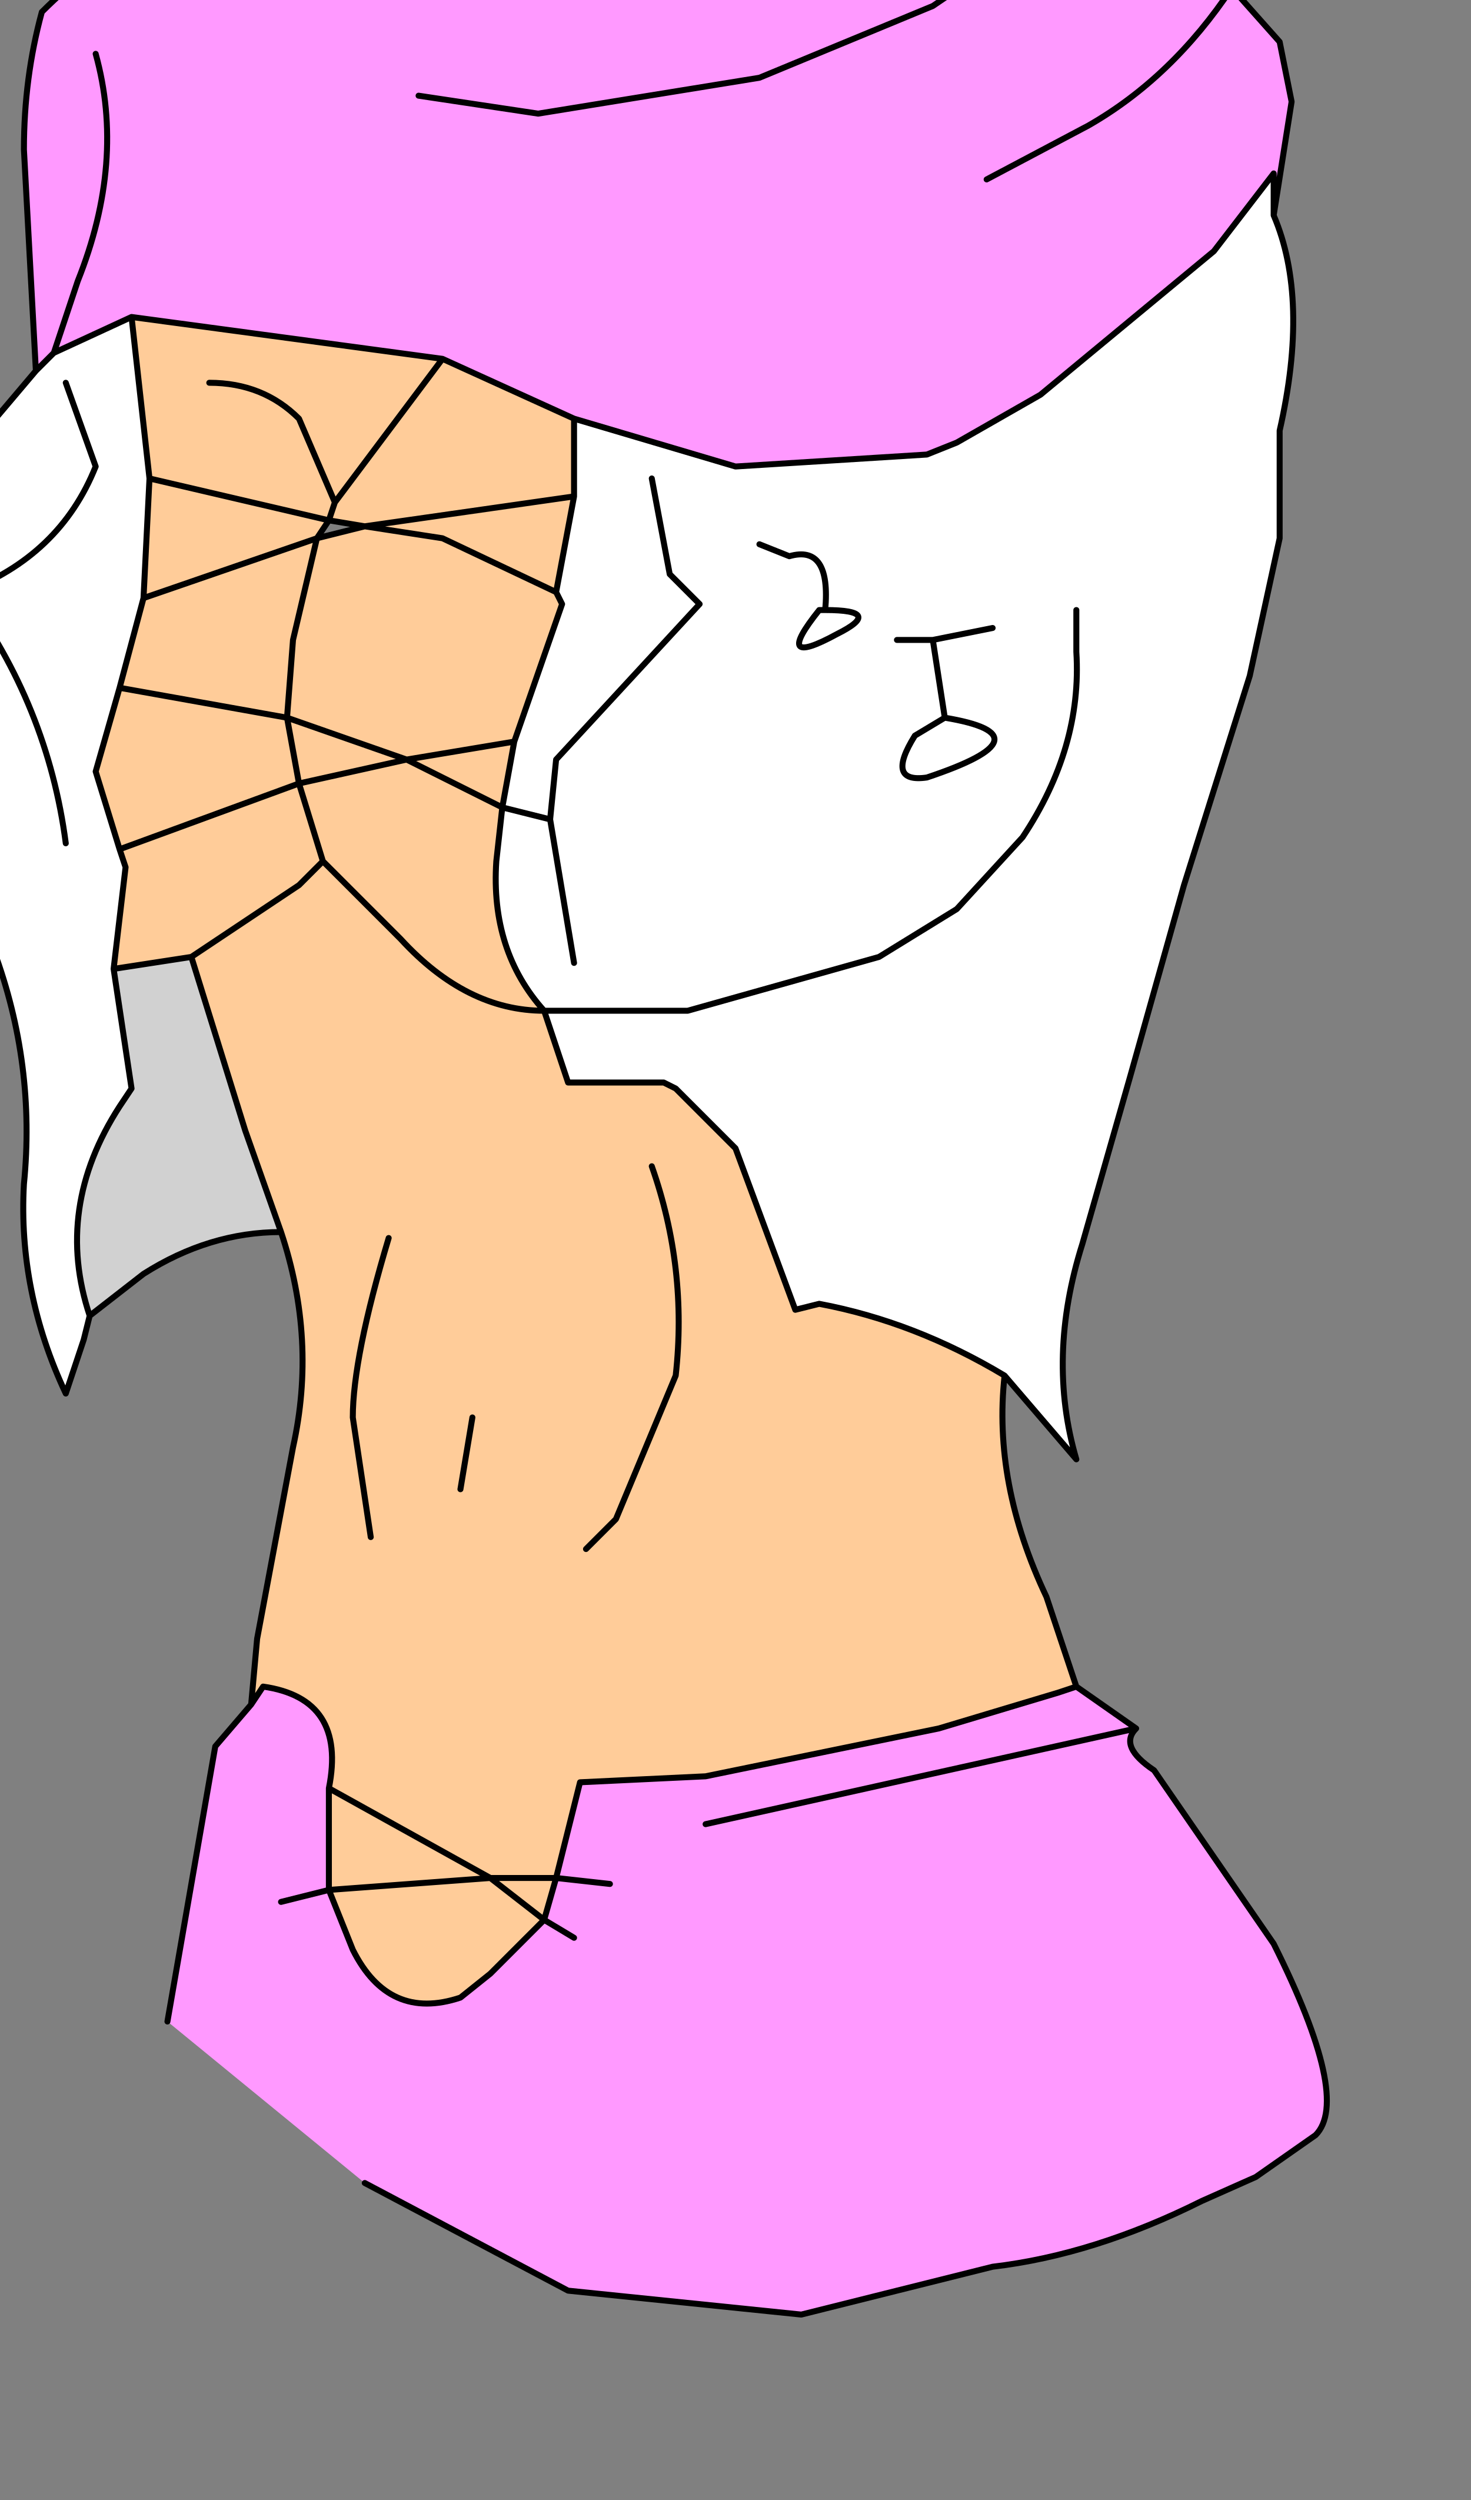 <?xml version="1.0" encoding="UTF-8" standalone="no"?>
<svg xmlns:xlink="http://www.w3.org/1999/xlink" height="20.9px" width="12.3px" xmlns="http://www.w3.org/2000/svg">
  <rect width="100%" height="100%" fill="#808080" stroke="none"/>
  <g transform="matrix(1.0, 0.0, 0.0, 1.0, 0.0, 0.0)">
    <path d="M0.3 3.1 L0.2 1.25 Q0.2 0.65 0.35 0.1 1.1 -0.65 2.1 -0.9 L4.75 -1.55 5.1 -1.45 5.75 -1.45 8.85 -1.05 9.2 -0.9 10.3 -0.1 10.7 0.35 10.8 0.85 10.65 1.8 10.65 1.45 10.15 2.1 8.7 3.3 8.0 3.7 7.75 3.8 6.15 3.9 4.8 3.5 3.7 3.0 1.1 2.65 0.45 2.95 0.3 3.1 M9.0 14.1 L9.5 14.45 Q9.35 14.6 9.65 14.8 L10.65 16.25 Q11.3 17.55 11.0 17.85 L10.5 18.2 10.05 18.4 Q9.15 18.85 8.3 18.95 L6.7 19.35 4.75 19.15 3.05 18.25 1.4 16.9 1.8 14.6 2.1 14.25 2.2 14.1 Q2.9 14.2 2.75 14.95 L2.75 15.8 2.95 16.3 Q3.25 16.9 3.85 16.7 L4.1 16.5 4.55 16.05 4.65 15.7 4.85 14.9 5.9 14.85 7.85 14.45 8.85 14.15 9.0 14.1 M0.8 0.45 Q1.05 1.35 0.65 2.35 L0.45 2.95 0.65 2.35 Q1.05 1.35 0.8 0.45 M8.25 1.5 L9.1 1.05 Q9.8 0.65 10.3 -0.1 9.8 0.65 9.1 1.05 L8.25 1.5 M3.5 0.8 L4.5 0.95 6.35 0.65 7.8 0.05 9.2 -0.9 7.8 0.05 6.35 0.65 4.5 0.95 3.5 0.8 M5.9 15.25 L9.5 14.45 5.9 15.25 M5.1 15.75 L4.65 15.7 5.1 15.75 M4.8 16.2 L4.55 16.05 4.8 16.2 M2.35 15.9 L2.75 15.8 2.35 15.9" fill="#ff99ff" fill-rule="evenodd" stroke="none"/>
    <path d="M10.65 1.8 Q10.95 2.5 10.7 3.6 L10.7 4.5 10.45 5.65 9.9 7.4 9.45 9.0 9.05 10.4 Q8.75 11.35 9.0 12.2 L8.4 11.5 Q7.65 11.05 6.85 10.9 L6.65 10.95 6.15 9.6 5.65 9.1 5.55 9.05 4.75 9.05 4.55 8.45 5.75 8.45 7.35 8.0 8.0 7.6 8.55 7.0 Q9.05 6.25 9.0 5.45 L9.0 5.35 9.0 5.1 9.0 5.35 9.0 5.45 Q9.05 6.25 8.55 7.0 L8.0 7.6 7.35 8.0 5.75 8.45 4.55 8.45 Q4.1 7.95 4.15 7.2 L4.2 6.75 4.3 6.2 4.7 5.05 4.65 4.95 4.8 4.15 4.8 3.5 6.15 3.9 7.75 3.8 8.0 3.7 8.7 3.3 10.15 2.1 10.65 1.45 10.65 1.8 M0.75 11.0 L0.7 11.2 0.55 11.65 Q0.15 10.8 0.2 9.9 0.3 8.9 -0.05 7.95 -0.05 7.8 -0.2 7.7 -1.05 7.25 -1.2 6.2 -1.3 5.2 -0.8 4.4 L0.3 3.1 0.45 2.95 1.1 2.65 1.25 4.0 1.2 5.0 1.0 5.75 0.8 6.45 1.0 7.1 1.05 7.25 0.95 8.1 1.1 9.1 1.0 9.25 Q0.45 10.1 0.75 11.0 M5.45 4.0 L5.6 4.8 5.85 5.05 4.65 6.35 4.6 6.85 4.2 6.75 4.6 6.85 4.65 6.35 5.85 5.05 5.6 4.8 5.45 4.0 M7.8 5.35 L7.5 5.35 7.8 5.35 8.3 5.25 7.8 5.35 7.9 6.0 Q8.8 6.15 7.75 6.5 7.4 6.55 7.65 6.15 L7.9 6.0 7.65 6.15 Q7.4 6.55 7.75 6.5 8.8 6.15 7.9 6.0 L7.8 5.35 M6.9 5.1 L6.85 5.1 Q6.45 5.6 7.0 5.3 7.4 5.1 6.9 5.1 6.95 4.55 6.6 4.65 L6.35 4.55 6.6 4.65 Q6.95 4.55 6.9 5.1 7.4 5.1 7.0 5.3 6.45 5.6 6.85 5.1 L6.9 5.1 M0.55 7.05 Q0.4 5.9 -0.3 4.95 0.5 4.65 0.8 3.9 L0.55 3.2 0.8 3.9 Q0.5 4.65 -0.3 4.95 0.4 5.9 0.55 7.05 M4.8 8.05 L4.6 6.85 4.8 8.05" fill="#ffffff" fill-rule="evenodd" stroke="none"/>
    <path d="M8.4 11.5 Q8.3 12.4 8.75 13.35 L9.0 14.1 8.85 14.15 7.85 14.45 5.9 14.85 4.85 14.9 4.65 15.7 4.1 15.7 2.75 14.95 4.1 15.7 4.65 15.7 4.55 16.05 4.1 16.5 3.85 16.7 Q3.25 16.9 2.95 16.3 L2.75 15.8 4.1 15.7 2.75 15.8 2.75 14.95 Q2.9 14.2 2.2 14.1 L2.1 14.25 2.15 13.7 2.45 12.1 Q2.65 11.2 2.35 10.3 L2.05 9.45 1.6 8.0 0.95 8.1 1.05 7.25 1.0 7.1 0.8 6.45 1.0 5.75 1.2 5.0 2.65 4.5 2.45 5.35 2.4 6.0 1.0 5.75 2.4 6.0 2.45 5.35 2.65 4.5 1.2 5.0 1.25 4.0 2.75 4.35 2.8 4.2 2.5 3.5 Q2.2 3.2 1.75 3.2 2.2 3.2 2.5 3.5 L2.8 4.2 2.75 4.35 1.25 4.0 1.1 2.65 3.7 3.0 4.8 3.5 4.8 4.15 4.65 4.95 4.7 5.05 4.3 6.2 4.2 6.75 4.15 7.2 Q4.1 7.95 4.55 8.45 3.9 8.45 3.35 7.85 L2.7 7.2 2.5 6.55 3.4 6.35 4.2 6.75 3.4 6.35 2.5 6.55 2.7 7.2 3.35 7.85 Q3.9 8.45 4.55 8.45 L4.75 9.05 5.55 9.05 5.65 9.1 6.15 9.6 6.65 10.95 6.85 10.9 Q7.65 11.05 8.4 11.5 M4.3 6.2 L3.4 6.35 2.4 6.0 2.5 6.55 1.0 7.1 2.5 6.55 2.4 6.0 3.4 6.35 4.3 6.2 M3.05 4.4 L2.75 4.35 2.65 4.5 3.05 4.4 4.8 4.15 3.05 4.4 3.7 4.5 4.65 4.95 3.7 4.5 3.05 4.4 M2.8 4.2 L3.7 3.0 2.8 4.2 M2.7 7.2 L2.5 7.4 1.6 8.0 2.5 7.4 2.7 7.2 M4.9 12.95 L5.15 12.7 5.65 11.5 Q5.75 10.6 5.45 9.75 5.75 10.6 5.65 11.5 L5.15 12.7 4.9 12.95 M3.1 12.85 L2.95 11.85 Q2.95 11.35 3.25 10.35 2.95 11.35 2.95 11.85 L3.1 12.85 M4.55 16.05 L4.1 15.7 4.55 16.05 M3.85 12.45 L3.95 11.85 3.85 12.45" fill="#ffcc99" fill-rule="evenodd" stroke="none"/>
    <path d="M2.35 10.3 Q1.75 10.3 1.2 10.65 L0.75 11.0 Q0.45 10.1 1.0 9.25 L1.1 9.1 0.95 8.1 1.6 8.0 2.05 9.45 2.35 10.3" fill="#d1d1d1" fill-rule="evenodd" stroke="none"/>
    <path d="M0.3 3.1 L0.2 1.25 Q0.2 0.65 0.35 0.1 1.1 -0.65 2.1 -0.9 L4.75 -1.55 5.1 -1.45 5.75 -1.45 8.85 -1.05 9.2 -0.9 10.3 -0.1 10.7 0.35 10.8 0.85 10.65 1.8 Q10.95 2.5 10.7 3.6 L10.7 4.5 10.45 5.65 9.9 7.4 9.45 9.0 9.05 10.4 Q8.75 11.35 9.0 12.2 L8.4 11.5 Q8.3 12.4 8.75 13.35 L9.0 14.1 9.5 14.45 Q9.35 14.6 9.65 14.8 L10.65 16.25 Q11.3 17.55 11.0 17.85 L10.5 18.2 10.05 18.4 Q9.15 18.85 8.3 18.95 L6.7 19.35 4.75 19.15 3.05 18.25 M1.4 16.9 L1.8 14.6 2.1 14.25 2.15 13.7 2.45 12.1 Q2.65 11.2 2.35 10.3 1.75 10.3 1.2 10.65 L0.75 11.0 0.7 11.2 0.55 11.65 Q0.15 10.8 0.2 9.9 0.3 8.9 -0.05 7.95 -0.05 7.8 -0.2 7.7 -1.05 7.25 -1.2 6.2 -1.3 5.2 -0.8 4.4 L0.3 3.1 0.45 2.95 0.65 2.35 Q1.05 1.35 0.8 0.45 M10.65 1.8 L10.65 1.45 10.15 2.1 8.7 3.3 8.0 3.7 7.75 3.8 6.15 3.9 4.8 3.5 4.8 4.15 4.65 4.95 4.7 5.05 4.3 6.2 4.2 6.75 4.6 6.85 4.65 6.35 5.85 5.05 5.6 4.8 5.45 4.0 M10.3 -0.1 Q9.8 0.65 9.1 1.05 L8.25 1.5 M6.35 4.55 L6.6 4.65 Q6.95 4.55 6.9 5.1 7.4 5.1 7.0 5.3 6.45 5.6 6.85 5.1 L6.9 5.1 M8.3 5.25 L7.8 5.35 7.9 6.0 Q8.8 6.15 7.75 6.5 7.4 6.55 7.65 6.15 L7.9 6.0 M4.55 8.45 L5.75 8.45 7.35 8.0 8.0 7.6 8.55 7.0 Q9.05 6.25 9.0 5.45 L9.0 5.35 9.0 5.1 M7.5 5.35 L7.8 5.35 M9.2 -0.9 L7.8 0.05 6.35 0.65 4.5 0.95 3.5 0.8 M1.1 2.65 L0.45 2.95 M1.25 4.0 L2.75 4.35 2.8 4.2 2.5 3.5 Q2.2 3.2 1.75 3.2 M1.0 5.75 L2.4 6.0 2.45 5.35 2.65 4.5 1.2 5.0 1.0 5.75 0.8 6.45 1.0 7.1 2.5 6.55 2.4 6.0 3.4 6.35 4.3 6.2 M1.25 4.0 L1.2 5.0 M0.55 3.2 L0.8 3.9 Q0.5 4.65 -0.3 4.95 0.4 5.9 0.55 7.05 M2.65 4.5 L2.75 4.35 3.05 4.4 4.8 4.15 M2.65 4.5 L3.05 4.4 3.7 4.5 4.65 4.95 M3.7 3.0 L2.8 4.2 M4.8 3.5 L3.7 3.0 1.1 2.65 1.25 4.0 M4.55 8.45 Q4.1 7.95 4.15 7.2 L4.2 6.75 3.4 6.35 2.5 6.55 2.7 7.2 3.35 7.85 Q3.9 8.45 4.55 8.45 L4.75 9.05 5.55 9.05 5.65 9.1 6.15 9.6 6.65 10.95 6.85 10.9 Q7.65 11.05 8.4 11.5 M4.6 6.85 L4.8 8.05 M1.6 8.0 L2.5 7.4 2.7 7.2 M0.95 8.1 L1.6 8.0 2.05 9.45 2.35 10.3 M1.0 7.1 L1.05 7.25 0.95 8.1 1.1 9.1 1.0 9.25 Q0.45 10.1 0.75 11.0 M3.25 10.35 Q2.95 11.35 2.95 11.85 L3.1 12.85 M5.45 9.75 Q5.75 10.6 5.65 11.5 L5.15 12.7 4.9 12.95 M9.0 14.1 L8.85 14.15 7.85 14.45 5.9 14.85 4.85 14.9 4.65 15.7 5.1 15.75 M9.5 14.45 L5.9 15.25 M2.1 14.25 L2.2 14.1 Q2.9 14.2 2.75 14.95 L4.1 15.7 4.65 15.7 4.55 16.05 4.8 16.2 M4.55 16.05 L4.1 16.5 3.85 16.7 Q3.25 16.9 2.95 16.3 L2.75 15.8 2.35 15.9 M4.1 15.7 L4.55 16.05 M2.75 15.8 L4.1 15.7 M2.75 14.95 L2.75 15.8 M3.95 11.85 L3.85 12.45" fill="none" stroke="#000000" stroke-linecap="round" stroke-linejoin="round" stroke-width="0.05"/>
  </g>
</svg>
